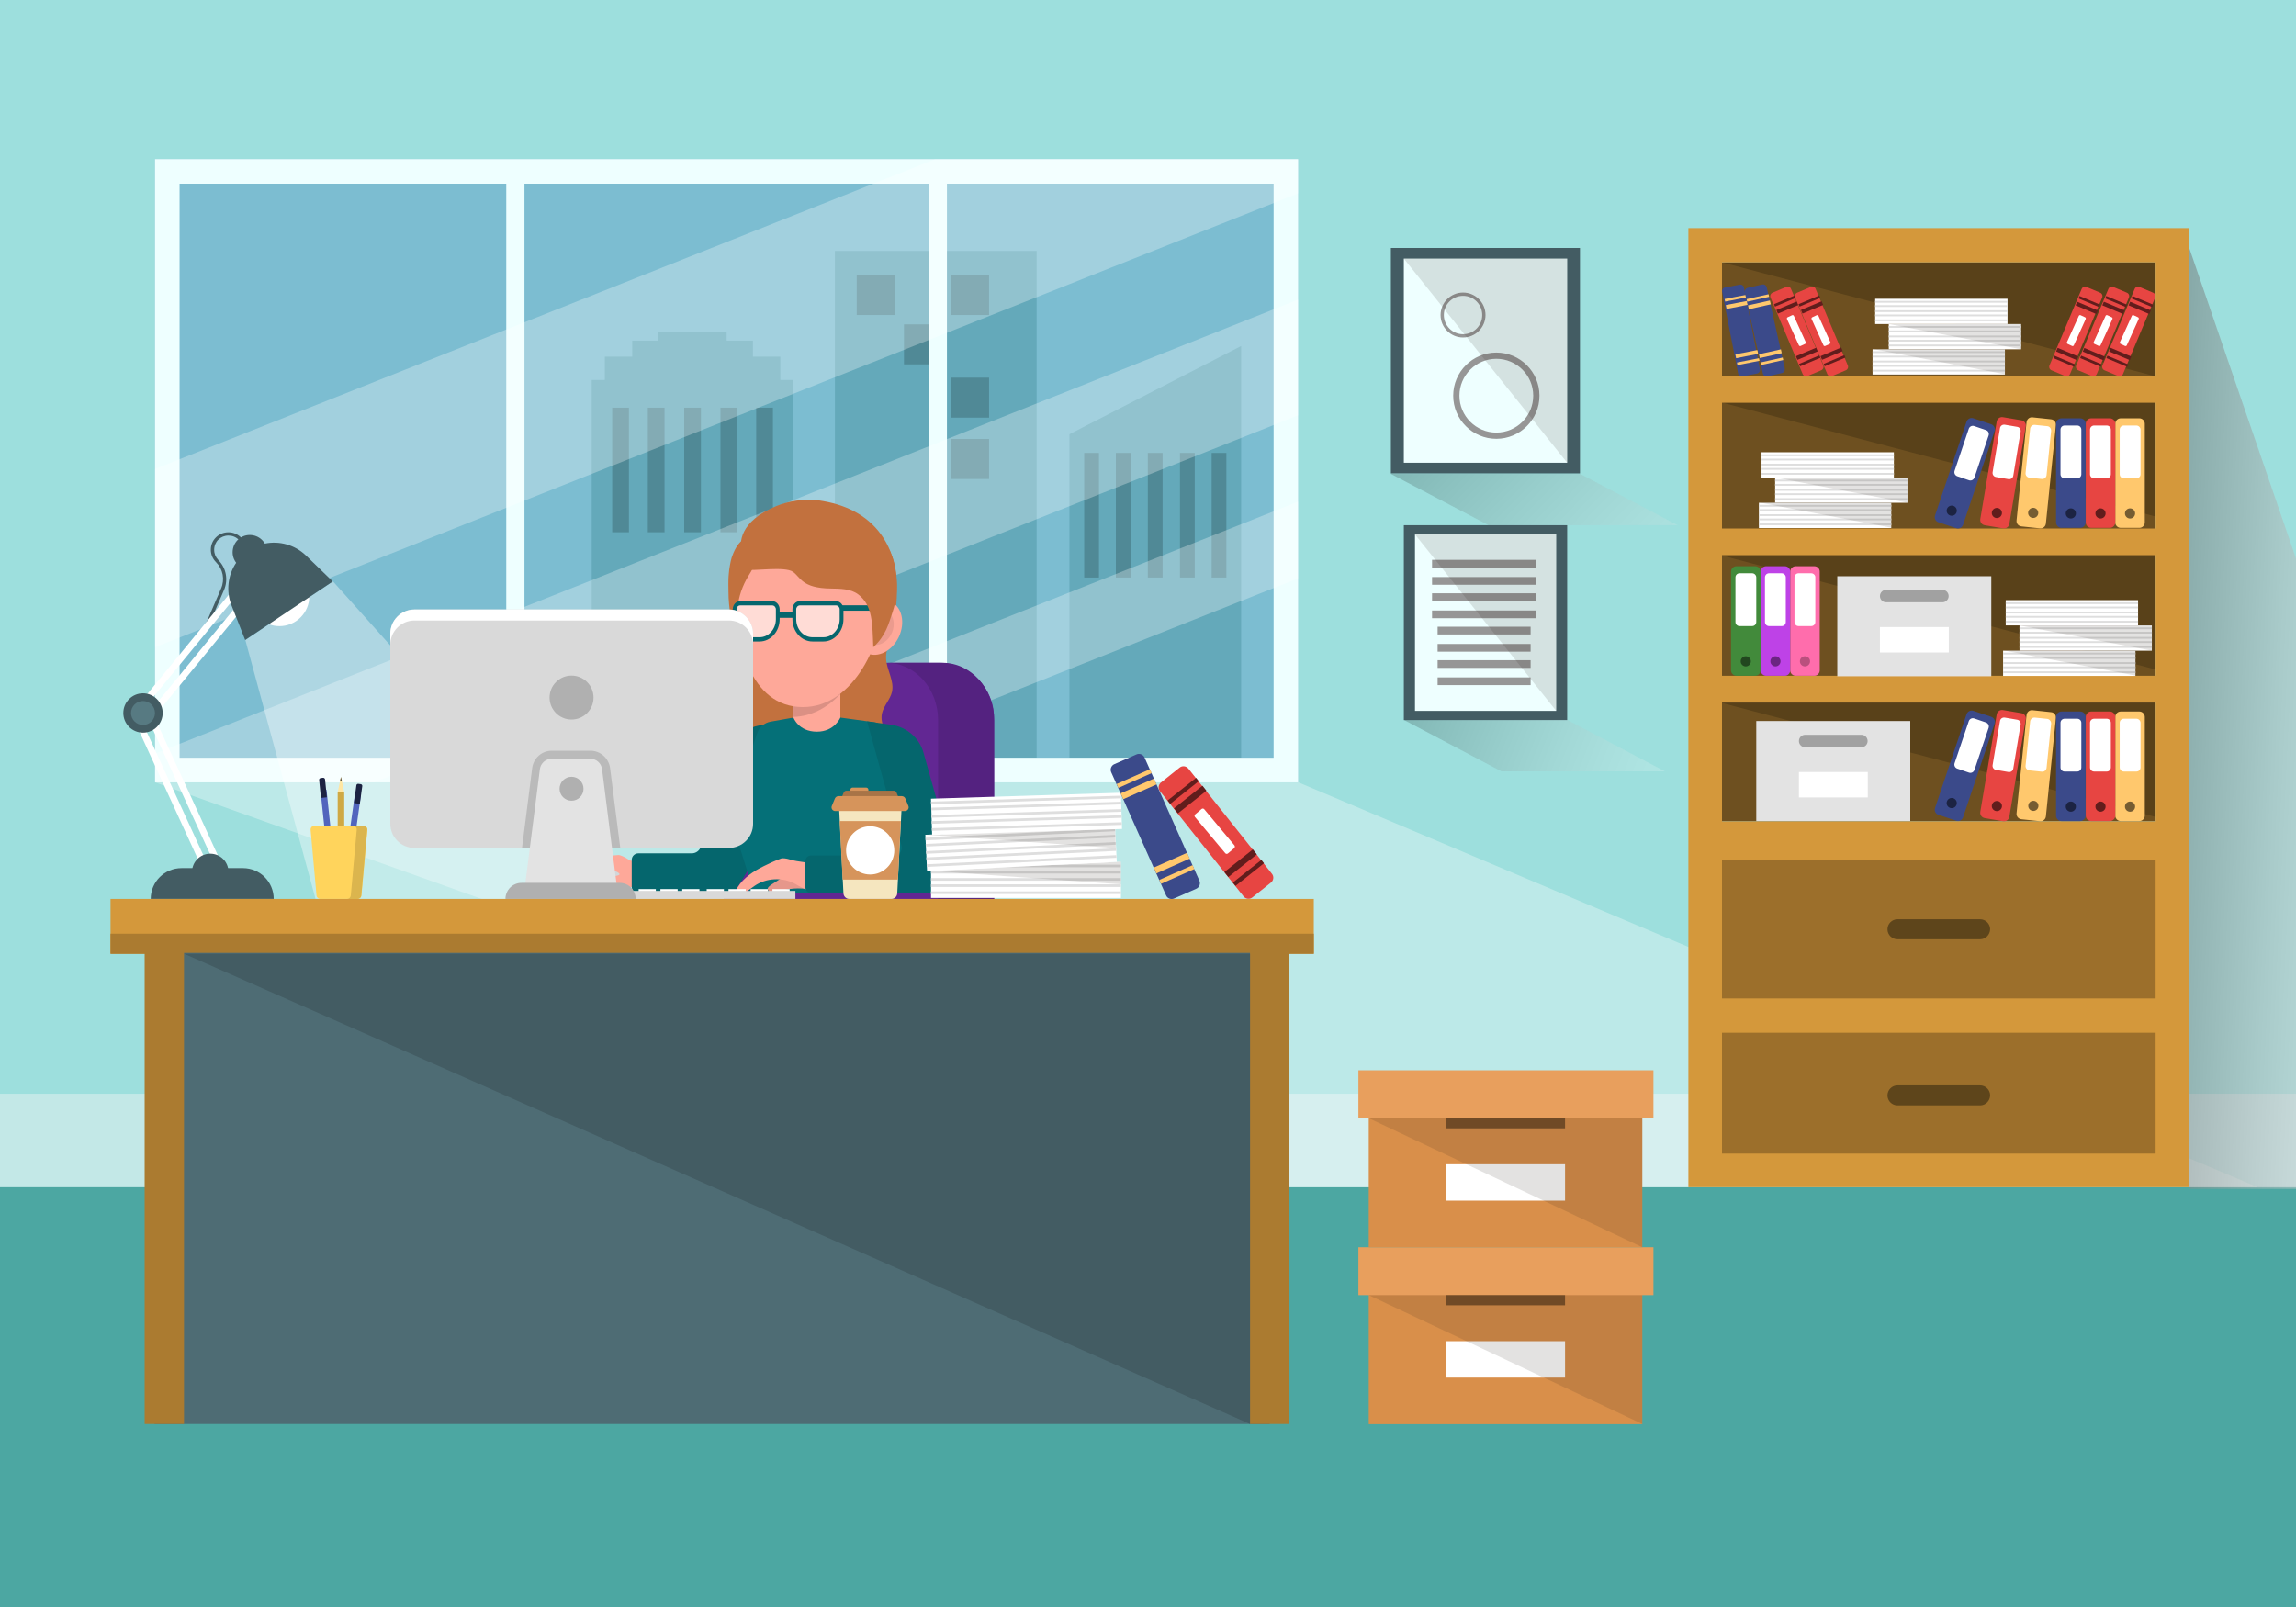 <?xml version="1.0" encoding="utf-8"?>
<!-- Generator: Adobe Illustrator 19.2.1, SVG Export Plug-In . SVG Version: 6.00 Build 0)  -->
<svg version="1.1" xmlns="http://www.w3.org/2000/svg" xmlns:xlink="http://www.w3.org/1999/xlink" x="0px" y="0px"
	 viewBox="0 0 1400 980" style="enable-background:new 0 0 1400 980;" xml:space="preserve">
<style type="text/css">
	.st0{fill:#9DDFDD;}
	.st1{fill:#C3E8E7;}
	.st2{fill:#4CA7A2;}
	.st3{filter:url(#Adobe_OpacityMaskFilter);}
	.st4{filter:url(#Adobe_OpacityMaskFilter_1_);}
	.st5{mask:url(#SVGID_1_);fill:url(#SVGID_2_);}
	.st6{opacity:0.32;fill:url(#SVGID_3_);}
	.st7{fill:#7CBDD1;}
	.st8{fill:#64A9BA;}
	.st9{fill:#508996;}
	.st10{fill:#EEFFFF;}
	.st11{clip-path:url(#SVGID_5_);}
	.st12{opacity:0.29;}
	.st13{fill:#FFFFFF;}
	.st14{fill:#D98F4A;}
	.st15{fill:#E89F5D;}
	.st16{opacity:0.13;fill:#291F19;}
	.st17{fill:#704A26;}
	.st18{fill:#6E5020;}
	.st19{fill:#594119;}
	.st20{fill:#D4983B;}
	.st21{fill:#9C6F2B;}
	.st22{fill:#5E451B;}
	.st23{fill:#3B4A8A;}
	.st24{fill:#FFC86D;}
	.st25{fill:#E74542;}
	.st26{fill:#611D1C;}
	.st27{fill:#DEDEDE;}
	.st28{fill:#1C2342;}
	.st29{fill:#755C32;}
	.st30{fill:#428A3B;}
	.st31{fill:#22471F;}
	.st32{fill:#FF6DAC;}
	.st33{fill:#BA507E;}
	.st34{fill:#BE42E7;}
	.st35{fill:#6B2582;}
	.st36{fill:#E3E3E3;}
	.st37{fill:#A1A1A1;}
	.st38{filter:url(#Adobe_OpacityMaskFilter_2_);}
	.st39{filter:url(#Adobe_OpacityMaskFilter_3_);}
	.st40{mask:url(#SVGID_6_);fill:url(#SVGID_7_);}
	.st41{opacity:0.49;fill:url(#SVGID_8_);}
	.st42{fill:#435C63;}
	.st43{fill:#969696;}
	.st44{filter:url(#Adobe_OpacityMaskFilter_4_);}
	.st45{filter:url(#Adobe_OpacityMaskFilter_5_);}
	.st46{mask:url(#SVGID_9_);fill:url(#SVGID_10_);}
	.st47{opacity:0.18;fill:url(#SVGID_11_);}
	.st48{filter:url(#Adobe_OpacityMaskFilter_6_);}
	.st49{filter:url(#Adobe_OpacityMaskFilter_7_);}
	.st50{mask:url(#SVGID_12_);fill:url(#SVGID_13_);}
	.st51{opacity:0.18;fill:url(#SVGID_14_);}
	.st52{fill:#622793;}
	.st53{fill:#542280;}
	.st54{fill:#D2D7DA;}
	.st55{fill:#E5EAED;}
	.st56{fill:#FEA899;}
	.st57{fill:#C2713E;}
	.st58{fill:#05666D;}
	.st59{fill:#DB9084;}
	.st60{fill:#EB9B8E;}
	.st61{fill:#057078;}
	.st62{fill:#E6978B;}
	.st63{opacity:0.6;fill:#FFFFFF;}
	.st64{filter:url(#Adobe_OpacityMaskFilter_8_);}
	.st65{filter:url(#Adobe_OpacityMaskFilter_9_);}
	.st66{mask:url(#SVGID_15_);fill:url(#SVGID_16_);}
	.st67{opacity:0.38;fill:url(#SVGID_17_);}
	.st68{fill:#577A82;}
	.st69{fill:#D9D9D9;}
	.st70{fill:#BABABA;}
	.st71{fill:#B0B0B0;}
	.st72{fill:#CFA944;}
	.st73{fill:#FFE6A3;}
	.st74{fill:#5C533B;}
	.st75{fill:#5165BD;}
	.st76{fill:#FFD45C;}
	.st77{fill:#DBB54E;}
	.st78{fill:#AB7B30;}
	.st79{fill:#4E6C74;}
	.st80{fill:#D6945B;}
	.st81{fill:#A87447;}
	.st82{fill:#F5E6BF;}
</style>
<g id="Background">
</g>
<g id="Objects">
	<g>
		<g>
			<rect class="st0" width="1400" height="778"/>
			<rect y="667" class="st1" width="1400" height="111"/>
			<rect y="724" class="st2" width="1400" height="256"/>
		</g>
		<g>
			<g>
				<defs>
					<filter id="Adobe_OpacityMaskFilter" filterUnits="userSpaceOnUse" x="94.5" y="477.1" width="1282" height="246.9">
						<feFlood  style="flood-color:white;flood-opacity:1" result="back"/>
						<feBlend  in="SourceGraphic" in2="back" mode="normal"/>
					</filter>
				</defs>
				<mask maskUnits="userSpaceOnUse" x="94.5" y="477.1" width="1282" height="246.9" id="SVGID_1_">
					<g class="st3">
						<defs>
							<filter id="Adobe_OpacityMaskFilter_1_" filterUnits="userSpaceOnUse" x="94.5" y="477.1" width="1282" height="246.9">
								<feFlood  style="flood-color:white;flood-opacity:1" result="back"/>
								<feBlend  in="SourceGraphic" in2="back" mode="normal"/>
							</filter>
						</defs>
						<mask maskUnits="userSpaceOnUse" x="94.5" y="477.1" width="1282" height="246.9" id="SVGID_1_">
							<g class="st4">
							</g>
						</mask>
						<linearGradient id="SVGID_2_" gradientUnits="userSpaceOnUse" x1="137.44" y1="357.94" x2="1331.859" y2="823.676">
							<stop  offset="1.081080e-002" style="stop-color:#FFFFFF"/>
							<stop  offset="1" style="stop-color:#000000"/>
						</linearGradient>
						<polygon class="st5" points="94.5,477.1 786.2,724 1376.6,724 791.7,477.1 						"/>
					</g>
				</mask>
				<linearGradient id="SVGID_3_" gradientUnits="userSpaceOnUse" x1="137.44" y1="357.94" x2="1331.859" y2="823.676">
					<stop  offset="1.081080e-002" style="stop-color:#FFFFFF"/>
					<stop  offset="1" style="stop-color:#FFFFFF"/>
				</linearGradient>
				<polygon class="st6" points="94.5,477.1 786.2,724 1376.6,724 791.7,477.1 				"/>
				<g>
					<rect x="94.5" y="97" class="st7" width="697.1" height="380.1"/>
					<g>
						<rect x="509.1" y="153" class="st8" width="123" height="309.1"/>
						<g>
							<rect x="522.4" y="167.7" class="st9" width="23.3" height="24.4"/>
							<rect x="551.2" y="197.8" class="st9" width="23.3" height="24.4"/>
							<rect x="579.8" y="167.7" class="st9" width="23.3" height="24.4"/>
							<rect x="579.8" y="230.3" class="st9" width="23.3" height="24.4"/>
							<rect x="579.8" y="267.7" class="st9" width="23.3" height="24.4"/>
						</g>
					</g>
					<g>
						<polygon class="st8" points="756.8,462.1 652.1,462.1 652.1,264.8 756.8,211 						"/>
						<g>
							<rect x="661.1" y="276.2" class="st9" width="9" height="76"/>
							<rect x="680.4" y="276.2" class="st9" width="9" height="76"/>
							<rect x="699.9" y="276.2" class="st9" width="9" height="76"/>
							<rect x="719.5" y="276.2" class="st9" width="9" height="76"/>
							<rect x="738.8" y="276.2" class="st9" width="9" height="76"/>
						</g>
					</g>
					<g>
						<polygon class="st8" points="475.8,231.7 475.8,217.5 459.1,217.5 459.1,207.7 443.1,207.7 443.1,202.2 401.4,202.2 
							401.4,207.7 385.5,207.7 385.5,217.5 368.8,217.5 368.8,231.7 360.8,231.7 360.8,462.1 483.8,462.1 483.8,231.7 						"/>
						<g>
							<rect x="373.3" y="248.6" class="st9" width="10.2" height="76"/>
							<rect x="395" y="248.6" class="st9" width="10.2" height="76"/>
							<rect x="417.2" y="248.6" class="st9" width="10.2" height="76"/>
							<rect x="439.3" y="248.6" class="st9" width="10.2" height="76"/>
							<rect x="461.1" y="248.6" class="st9" width="10.2" height="76"/>
						</g>
					</g>
					<path class="st10" d="M94.5,97v380.1h697.1V97H94.5z M566.4,112v350.1H319.8V112H566.4z M109.5,112h199.2v350.1H109.5V112z
						 M776.7,462.1H577.4V112h199.2V462.1z"/>
					<g>
						<defs>
							<rect id="SVGID_4_" x="94.5" y="97" width="697.1" height="380.1"/>
						</defs>
						<clipPath id="SVGID_5_">
							<use xlink:href="#SVGID_4_"  style="overflow:visible;"/>
						</clipPath>
						<g class="st11">
							<g class="st12">
								
									<rect x="8.1" y="151.7" transform="matrix(0.929 -0.369 0.369 0.929 -43.463 177.645)" class="st13" width="867.7" height="101.1"/>
							</g>
							<g class="st12">
								
									<rect x="2.8" y="326.1" transform="matrix(0.929 -0.369 0.369 0.929 -101.698 186.77)" class="st13" width="867.7" height="65.6"/>
							</g>
							<g class="st12">
								
									<rect x="-5.5" y="451.8" transform="matrix(0.929 -0.369 0.369 0.929 -144.68 191.823)" class="st13" width="867.7" height="43.5"/>
							</g>
						</g>
					</g>
				</g>
			</g>
			<g>
				<g>
					<rect x="834.6" y="775.8" class="st14" width="166.8" height="92.7"/>
					<rect x="881.8" y="817.9" class="st13" width="72.5" height="22.2"/>
					<rect x="828.3" y="760.6" class="st15" width="179.9" height="29.2"/>
					<polygon class="st16" points="834.6,789.8 1001.4,868.4 1001.4,789.8 					"/>
					<rect x="881.8" y="789.8" class="st17" width="72.5" height="6.2"/>
				</g>
				<g>
					<rect x="834.6" y="667.9" class="st14" width="166.8" height="92.7"/>
					<rect x="881.8" y="710" class="st13" width="72.5" height="22.2"/>
					<rect x="828.3" y="652.7" class="st15" width="179.9" height="29.2"/>
					<polygon class="st16" points="834.6,681.9 1001.4,760.6 1001.4,681.9 					"/>
					<rect x="881.8" y="681.9" class="st17" width="72.5" height="6.2"/>
				</g>
			</g>
			<g>
				<g>
					<g>
						<rect x="1050" y="160" class="st18" width="264.4" height="340.9"/>
						<polygon class="st19" points="1314.4,160 1050,160 1314.4,229.5 						"/>
						<polygon class="st19" points="1314.4,245.5 1050,245.5 1314.4,315 						"/>
						<polygon class="st19" points="1314.4,338.8 1050,338.8 1314.4,408.3 						"/>
						<polygon class="st19" points="1314.4,428.7 1050,428.7 1314.4,498.2 						"/>
						<path class="st20" d="M1029.5,139.1V724h305.4V139.1H1029.5z M1314.4,160v69.5H1050V160H1314.4z M1050,322.3v-76.7h264.4v76.7
							H1050z M1314.4,338.5v73.6H1050v-73.6H1314.4z M1050,500.9v-72.6h264.4v72.6H1050z"/>
						<g>
							<g>
								<rect x="1050" y="524.5" class="st21" width="264.4" height="84.4"/>
								<path class="st22" d="M1207.4,572.8H1157c-3.3,0-6.1-2.7-6.1-6.1l0,0c0-3.3,2.7-6.1,6.1-6.1h50.4c3.3,0,6.1,2.7,6.1,6.1l0,0
									C1213.4,570.1,1210.7,572.8,1207.4,572.8z"/>
							</g>
							<g>
								<rect x="1050" y="629.8" class="st21" width="264.4" height="73.7"/>
								<path class="st22" d="M1207.4,674.1H1157c-3.3,0-6.1-2.7-6.1-6.1l0,0c0-3.3,2.7-6.1,6.1-6.1h50.4c3.3,0,6.1,2.7,6.1,6.1l0,0
									C1213.4,671.4,1210.7,674.1,1207.4,674.1z"/>
							</g>
						</g>
						<g>
							<path class="st23" d="M1060.7,173.6l-8.8,1.7c-1.3,0.2-2.1,1.5-1.8,2.7l9.7,49.7c0.2,1.3,1.5,2.1,2.7,1.8l8.8-1.7
								c1.3-0.2,2.1-1.5,1.8-2.7l-9.7-49.7C1063.2,174.2,1062,173.3,1060.7,173.6z"/>
							<g>
								<g>
									
										<rect x="1051" y="181.4" transform="matrix(0.982 -0.192 0.192 0.982 -15.312 206.004)" class="st24" width="13.7" height="1.6"/>
									
										<rect x="1051.8" y="185.1" transform="matrix(0.982 -0.192 0.192 0.982 -16.09 206.227)" class="st24" width="13.7" height="2.4"/>
								</g>
								<g>
									
										<rect x="1058.5" y="220.1" transform="matrix(0.982 -0.192 0.192 0.982 -22.594 208.17)" class="st24" width="13.7" height="1.6"/>
									
										<rect x="1057.6" y="215.1" transform="matrix(0.982 -0.192 0.192 0.982 -21.727 207.912)" class="st24" width="13.7" height="2.4"/>
								</g>
							</g>
						</g>
						<g>
							<path class="st23" d="M1074.5,173.5l-8.8,2c-1.3,0.3-2,1.5-1.8,2.8l11,49.4c0.3,1.3,1.5,2,2.8,1.8l8.8-2
								c1.3-0.3,2-1.5,1.8-2.8l-11-49.4C1077,174,1075.8,173.2,1074.5,173.5z"/>
							<g>
								<g>
									
										<rect x="1065" y="181.3" transform="matrix(0.976 -0.218 0.218 0.976 -13.95 237.638)" class="st24" width="13.7" height="1.6"/>
									
										<rect x="1065.9" y="185.1" transform="matrix(0.976 -0.218 0.218 0.976 -14.824 237.937)" class="st24" width="13.7" height="2.4"/>
								</g>
								<g>
									
										<rect x="1073.6" y="219.9" transform="matrix(0.976 -0.218 0.218 0.976 -22.13 240.426)" class="st24" width="13.7" height="1.6"/>
									
										<rect x="1072.6" y="214.9" transform="matrix(0.976 -0.218 0.218 0.976 -21.155 240.101)" class="st24" width="13.7" height="2.4"/>
								</g>
							</g>
						</g>
						<g>
							<path class="st25" d="M1089.1,175l-8.3,3.5c-1.2,0.5-1.7,1.9-1.2,3l19.6,46.6c0.5,1.2,1.9,1.7,3,1.2l8.3-3.5
								c1.2-0.5,1.7-1.9,1.2-3l-19.6-46.6C1091.7,175,1090.3,174.5,1089.1,175z"/>
							<g>
								<g>
									<g>
										
											<rect x="1081.2" y="183.2" transform="matrix(0.922 -0.388 0.388 0.922 13.735 436.101)" class="st26" width="13.7" height="1.6"/>
										
											<rect x="1082.8" y="186.7" transform="matrix(0.922 -0.388 0.388 0.922 12.358 437.045)" class="st26" width="13.7" height="2.4"/>
									</g>
									<g>
										
											<rect x="1096.5" y="219.6" transform="matrix(0.922 -0.388 0.388 0.922 0.829 444.886)" class="st26" width="13.7" height="1.6"/>
										
											<rect x="1094.7" y="214.9" transform="matrix(0.922 -0.388 0.388 0.922 2.366 443.841)" class="st26" width="13.7" height="2.4"/>
									</g>
								</g>
							</g>
							<path class="st13" d="M1101.1,208.7l-7.3-16.1c-0.2-0.4-0.6-0.5-1-0.4l-2.8,1.3c-0.4,0.2-0.5,0.6-0.4,1l7.3,16.1
								c0.2,0.4,0.6,0.5,1,0.4l2.8-1.3C1101.1,209.5,1101.3,209,1101.1,208.7z"/>
						</g>
						<g>
							<path class="st25" d="M1104.1,175l-8.3,3.5c-1.2,0.5-1.7,1.9-1.2,3l19.6,46.6c0.5,1.2,1.9,1.7,3,1.2l8.3-3.5
								c1.2-0.5,1.7-1.9,1.2-3l-19.6-46.6C1106.7,175,1105.3,174.5,1104.1,175z"/>
							<g>
								<g>
									<g>
										
											<rect x="1096.2" y="183.2" transform="matrix(0.922 -0.388 0.388 0.922 14.904 441.899)" class="st26" width="13.7" height="1.6"/>
										
											<rect x="1097.8" y="186.7" transform="matrix(0.922 -0.388 0.388 0.922 13.527 442.844)" class="st26" width="13.7" height="2.4"/>
									</g>
									<g>
										
											<rect x="1111.5" y="219.6" transform="matrix(0.922 -0.388 0.388 0.922 1.998 450.685)" class="st26" width="13.7" height="1.6"/>
										
											<rect x="1109.7" y="214.9" transform="matrix(0.922 -0.388 0.388 0.922 3.535 449.64)" class="st26" width="13.7" height="2.4"/>
									</g>
								</g>
							</g>
							<path class="st13" d="M1116.1,208.7l-7.3-16.1c-0.2-0.4-0.6-0.5-1-0.4l-2.8,1.3c-0.4,0.2-0.5,0.6-0.4,1l7.3,16.1
								c0.2,0.4,0.6,0.5,1,0.4l2.8-1.3C1116.1,209.5,1116.3,209,1116.1,208.7z"/>
						</g>
						<g>
							<path class="st25" d="M1304.6,175l8.3,3.5c1.2,0.5,1.7,1.9,1.2,3l-19.6,46.6c-0.5,1.2-1.9,1.7-3,1.2l-8.3-3.5
								c-1.2-0.5-1.7-1.9-1.2-3l19.6-46.6C1302.1,175,1303.4,174.5,1304.6,175z"/>
							<g>
								<g>
									<g>
										
											<rect x="1304.9" y="177.2" transform="matrix(0.388 -0.922 0.922 0.388 630.018 1316.342)" class="st26" width="1.6" height="13.7"/>
										
											<rect x="1302.9" y="181.1" transform="matrix(0.388 -0.922 0.922 0.388 625.43 1317.213)" class="st26" width="2.4" height="13.7"/>
									</g>
									<g>
										
											<rect x="1289.6" y="213.6" transform="matrix(0.388 -0.922 0.922 0.388 587.1 1324.52)" class="st26" width="1.6" height="13.7"/>
										
											<rect x="1291.1" y="209.2" transform="matrix(0.388 -0.922 0.922 0.388 592.21 1323.546)" class="st26" width="2.4" height="13.7"/>
									</g>
								</g>
							</g>
							<path class="st13" d="M1292.6,208.7l7.3-16.1c0.2-0.4,0.6-0.5,1-0.4l2.8,1.3c0.4,0.2,0.5,0.6,0.4,1l-7.3,16.1
								c-0.2,0.4-0.6,0.5-1,0.4l-2.8-1.3C1292.6,209.5,1292.5,209,1292.6,208.7z"/>
						</g>
						<g>
							<path class="st25" d="M1288.6,175l8.3,3.5c1.2,0.5,1.7,1.9,1.2,3l-19.6,46.6c-0.5,1.2-1.9,1.7-3,1.2l-8.3-3.5
								c-1.2-0.5-1.7-1.9-1.2-3l19.6-46.6C1286.1,175,1287.4,174.5,1288.6,175z"/>
							<g>
								<g>
									<g>
										
											<rect x="1288.9" y="177.2" transform="matrix(0.388 -0.922 0.922 0.388 620.214 1301.584)" class="st26" width="1.6" height="13.7"/>
										
											<rect x="1286.9" y="181.1" transform="matrix(0.388 -0.922 0.922 0.388 615.626 1302.455)" class="st26" width="2.4" height="13.7"/>
									</g>
									<g>
										
											<rect x="1273.6" y="213.6" transform="matrix(0.388 -0.922 0.922 0.388 577.295 1309.762)" class="st26" width="1.6" height="13.7"/>
										
											<rect x="1275" y="209.2" transform="matrix(0.388 -0.922 0.922 0.388 582.405 1308.788)" class="st26" width="2.4" height="13.7"/>
									</g>
								</g>
							</g>
							<path class="st13" d="M1276.6,208.7l7.3-16.1c0.2-0.4,0.6-0.5,1-0.4l2.8,1.3c0.4,0.2,0.5,0.6,0.4,1l-7.3,16.1
								c-0.2,0.4-0.6,0.5-1,0.4l-2.8-1.3C1276.6,209.5,1276.5,209,1276.6,208.7z"/>
						</g>
						<g>
							<path class="st25" d="M1272.3,175l8.3,3.5c1.2,0.5,1.7,1.9,1.2,3l-19.6,46.6c-0.5,1.2-1.9,1.7-3,1.2l-8.3-3.5
								c-1.2-0.5-1.7-1.9-1.2-3l19.6-46.6C1269.8,175,1271.2,174.5,1272.3,175z"/>
							<g>
								<g>
									<g>
										
											<rect x="1272.6" y="177.2" transform="matrix(0.388 -0.922 0.922 0.388 610.243 1286.573)" class="st26" width="1.6" height="13.7"/>
										
											<rect x="1270.6" y="181.1" transform="matrix(0.388 -0.922 0.922 0.388 605.653 1287.442)" class="st26" width="2.4" height="13.7"/>
									</g>
									<g>
										
											<rect x="1257.3" y="213.6" transform="matrix(0.388 -0.922 0.922 0.388 567.319 1294.747)" class="st26" width="1.6" height="13.7"/>
										
											<rect x="1258.8" y="209.2" transform="matrix(0.388 -0.922 0.922 0.388 572.429 1293.773)" class="st26" width="2.4" height="13.7"/>
									</g>
								</g>
							</g>
							<path class="st13" d="M1260.3,208.7l7.3-16.1c0.2-0.4,0.6-0.5,1-0.4l2.8,1.3c0.4,0.2,0.5,0.6,0.4,1l-7.3,16.1
								c-0.2,0.4-0.6,0.5-1,0.4l-2.8-1.3C1260.3,209.5,1260.2,209,1260.3,208.7z"/>
						</g>
						<g>
							<g>
								<rect x="1074.1" y="275.8" class="st13" width="80.7" height="15.4"/>
								<g>
									<g>
										<rect x="1074.1" y="277.1" class="st27" width="80.7" height="1.1"/>
										<rect x="1074.1" y="279.7" class="st27" width="80.7" height="1.1"/>
									</g>
									<g>
										<rect x="1074.1" y="282.8" class="st27" width="80.7" height="1.1"/>
										<rect x="1074.1" y="285.4" class="st27" width="80.7" height="1.1"/>
										<rect x="1074.1" y="288.4" class="st27" width="80.7" height="1.1"/>
									</g>
								</g>
							</g>
							<g>
								<g>
									<rect x="1082.4" y="291.2" class="st13" width="80.7" height="15.4"/>
									<g>
										<g>
											<rect x="1082.4" y="292.5" class="st27" width="80.7" height="1.1"/>
											<rect x="1082.4" y="295.1" class="st27" width="80.7" height="1.1"/>
										</g>
										<g>
											<rect x="1082.4" y="298.2" class="st27" width="80.7" height="1.1"/>
											<rect x="1082.4" y="300.8" class="st27" width="80.7" height="1.1"/>
											<rect x="1082.4" y="303.8" class="st27" width="80.7" height="1.1"/>
										</g>
									</g>
								</g>
								<polygon class="st16" points="1082.4,291.2 1163.2,306.6 1163.2,291.2 								"/>
							</g>
							<g>
								<g>
									<rect x="1072.5" y="306.6" class="st13" width="80.7" height="15.4"/>
									<g>
										<g>
											<rect x="1072.5" y="307.9" class="st27" width="80.7" height="1.1"/>
											<rect x="1072.5" y="310.5" class="st27" width="80.7" height="1.1"/>
										</g>
										<g>
											<rect x="1072.5" y="313.6" class="st27" width="80.7" height="1.1"/>
											<rect x="1072.5" y="316.2" class="st27" width="80.7" height="1.1"/>
											<rect x="1072.5" y="319.2" class="st27" width="80.7" height="1.1"/>
										</g>
									</g>
								</g>
								<polygon class="st16" points="1072.5,306.4 1153.2,321.8 1153.2,306.4 								"/>
							</g>
						</g>
						<g>
							<g>
								<rect x="1223" y="366" class="st13" width="80.7" height="15.4"/>
								<g>
									<g>
										<rect x="1223" y="367.3" class="st27" width="80.7" height="1.1"/>
										<rect x="1223" y="369.9" class="st27" width="80.7" height="1.1"/>
									</g>
									<g>
										<rect x="1223" y="373" class="st27" width="80.7" height="1.1"/>
										<rect x="1223" y="375.6" class="st27" width="80.7" height="1.1"/>
										<rect x="1223" y="378.6" class="st27" width="80.7" height="1.1"/>
									</g>
								</g>
							</g>
							<g>
								<g>
									<rect x="1231.4" y="381.4" class="st13" width="80.7" height="15.4"/>
									<g>
										<g>
											<rect x="1231.4" y="382.6" class="st27" width="80.7" height="1.1"/>
											<rect x="1231.4" y="385.3" class="st27" width="80.7" height="1.1"/>
										</g>
										<g>
											<rect x="1231.4" y="388.4" class="st27" width="80.7" height="1.1"/>
											<rect x="1231.4" y="391" class="st27" width="80.7" height="1.1"/>
											<rect x="1231.4" y="394" class="st27" width="80.7" height="1.1"/>
										</g>
									</g>
								</g>
								<polygon class="st16" points="1231.4,381.4 1312.1,396.8 1312.1,381.4 								"/>
							</g>
							<g>
								<g>
									<rect x="1221.4" y="396.8" class="st13" width="80.7" height="15.4"/>
									<g>
										<g>
											<rect x="1221.4" y="398" class="st27" width="80.7" height="1.1"/>
											<rect x="1221.4" y="400.7" class="st27" width="80.7" height="1.1"/>
										</g>
										<g>
											<rect x="1221.4" y="403.8" class="st27" width="80.7" height="1.1"/>
											<rect x="1221.4" y="406.4" class="st27" width="80.7" height="1.1"/>
											<rect x="1221.4" y="409.4" class="st27" width="80.7" height="1.1"/>
										</g>
									</g>
								</g>
								<polygon class="st16" points="1221.4,396.6 1302.2,412 1302.2,396.6 								"/>
							</g>
						</g>
						<g>
							<g>
								<path class="st23" d="M1214.1,258.7l-10.8-3.6c-1.7-0.6-3.6,0.3-4.2,2.1l-19.2,57.1c-0.6,1.7,0.3,3.6,2.1,4.2l10.8,3.6
									c1.7,0.6,3.6-0.3,4.2-2.1l19.2-57.1C1216.8,261.2,1215.9,259.3,1214.1,258.7z"/>
								<path class="st13" d="M1211,262.3l-7.3-2.5c-1.3-0.4-2.7,0.3-3.2,1.6l-8.7,25.8c-0.4,1.3,0.3,2.7,1.6,3.2l7.3,2.5
									c1.3,0.4,2.7-0.3,3.2-1.6l8.7-25.8C1213,264.1,1212.3,262.7,1211,262.3z"/>
								
									<ellipse transform="matrix(0.319 -0.948 0.948 0.319 514.725 1340.237)" class="st28" cx="1190.2" cy="311.9" rx="3.1" ry="3.1"/>
							</g>
							<g>
								<path class="st24" d="M1250.6,255.7l-11.3-1.2c-1.8-0.2-3.4,1.1-3.6,3l-6.1,59.9c-0.2,1.8,1.1,3.4,3,3.6l11.3,1.2
									c1.8,0.2,3.4-1.1,3.6-3l6.1-59.9C1253.8,257.5,1252.5,255.9,1250.6,255.7z"/>
								<path class="st13" d="M1248.4,259.9l-7.7-0.8c-1.4-0.1-2.6,0.9-2.8,2.3l-2.8,27.1c-0.1,1.4,0.9,2.6,2.3,2.8l7.7,0.8
									c1.4,0.1,2.6-0.9,2.8-2.3l2.8-27.1C1250.7,261.2,1249.7,260,1248.4,259.9z"/>
								
									<ellipse transform="matrix(0.102 -0.995 0.995 0.102 802.125 1513.775)" class="st29" cx="1239.1" cy="312.8" rx="3.1" ry="3.1"/>
							</g>
							<g>
								<path class="st25" d="M1232.5,256.3l-11.2-1.9c-1.8-0.3-3.5,0.9-3.8,2.7l-10,59.4c-0.3,1.8,0.9,3.5,2.7,3.8l11.2,1.9
									c1.8,0.3,3.5-0.9,3.8-2.7l10-59.4C1235.6,258.3,1234.4,256.6,1232.5,256.3z"/>
								<path class="st13" d="M1230,260.3l-7.6-1.3c-1.4-0.2-2.7,0.7-2.9,2.1l-4.5,26.9c-0.2,1.4,0.7,2.7,2.1,2.9l7.6,1.3
									c1.4,0.2,2.7-0.7,2.9-2.1l4.5-26.9C1232.3,261.8,1231.4,260.5,1230,260.3z"/>
								
									<ellipse transform="matrix(0.166 -0.986 0.986 0.166 707.405 1461.21)" class="st26" cx="1217.3" cy="312.5" rx="3.1" ry="3.1"/>
							</g>
							<g>
								<path class="st23" d="M1268.4,255.1H1257c-1.8,0-3.3,1.5-3.3,3.3v60.2c0,1.8,1.5,3.3,3.3,3.3h11.4c1.8,0,3.3-1.5,3.3-3.3
									v-60.2C1271.8,256.6,1270.3,255.1,1268.4,255.1z"/>
								<path class="st13" d="M1266.6,259.5h-7.7c-1.4,0-2.5,1.1-2.5,2.5v27.2c0,1.4,1.1,2.5,2.5,2.5h7.7c1.4,0,2.5-1.1,2.5-2.5V262
									C1269.1,260.6,1268,259.5,1266.6,259.5z"/>
								<circle class="st28" cx="1262.7" cy="313.1" r="3.1"/>
							</g>
							<g>
								<path class="st24" d="M1304.5,255.1h-11.4c-1.8,0-3.3,1.5-3.3,3.3v60.2c0,1.8,1.5,3.3,3.3,3.3h11.4c1.8,0,3.3-1.5,3.3-3.3
									v-60.2C1307.8,256.6,1306.3,255.1,1304.5,255.1z"/>
								<path class="st13" d="M1302.7,259.5h-7.7c-1.4,0-2.5,1.1-2.5,2.5v27.2c0,1.4,1.1,2.5,2.5,2.5h7.7c1.4,0,2.5-1.1,2.5-2.5V262
									C1305.2,260.6,1304,259.5,1302.7,259.5z"/>
								<circle class="st29" cx="1298.8" cy="313.1" r="3.1"/>
							</g>
							<g>
								<path class="st25" d="M1286.5,255.1h-11.4c-1.8,0-3.3,1.5-3.3,3.3v60.2c0,1.8,1.5,3.3,3.3,3.3h11.4c1.8,0,3.3-1.5,3.3-3.3
									v-60.2C1289.8,256.6,1288.3,255.1,1286.5,255.1z"/>
								<path class="st13" d="M1284.6,259.5h-7.7c-1.4,0-2.5,1.1-2.5,2.5v27.2c0,1.4,1.1,2.5,2.5,2.5h7.7c1.4,0,2.5-1.1,2.5-2.5V262
									C1287.1,260.6,1286,259.5,1284.6,259.5z"/>
								<circle class="st26" cx="1280.8" cy="313.1" r="3.1"/>
							</g>
						</g>
						<g>
							<g>
								<path class="st23" d="M1214.1,437.1l-10.8-3.6c-1.7-0.6-3.6,0.3-4.2,2.1l-19.2,57.1c-0.6,1.7,0.3,3.6,2.1,4.2l10.8,3.6
									c1.7,0.6,3.6-0.3,4.2-2.1l19.2-57.1C1216.8,439.5,1215.9,437.7,1214.1,437.1z"/>
								<path class="st13" d="M1211,440.6l-7.3-2.5c-1.3-0.4-2.7,0.3-3.2,1.6l-8.7,25.8c-0.4,1.3,0.3,2.7,1.6,3.2l7.3,2.5
									c1.3,0.4,2.7-0.3,3.2-1.6l8.7-25.8C1213,442.5,1212.3,441.1,1211,440.6z"/>
								
									<ellipse transform="matrix(0.319 -0.948 0.948 0.319 345.686 1461.666)" class="st28" cx="1190.2" cy="490.2" rx="3.1" ry="3.1"/>
							</g>
							<g>
								<path class="st24" d="M1250.6,434.3l-11.3-1.2c-1.8-0.2-3.4,1.1-3.6,3l-6.1,59.9c-0.2,1.8,1.1,3.4,3,3.6l11.3,1.2
									c1.8,0.2,3.4-1.1,3.6-3l6.1-59.9C1253.8,436.1,1252.5,434.4,1250.6,434.3z"/>
								<path class="st13" d="M1248.4,438.4l-7.7-0.8c-1.4-0.1-2.6,0.9-2.8,2.3l-2.8,27.1c-0.1,1.4,0.9,2.6,2.3,2.8l7.7,0.8
									c1.4,0.1,2.6-0.9,2.8-2.3l2.8-27.1C1250.7,439.8,1249.7,438.6,1248.4,438.4z"/>
								
									<ellipse transform="matrix(0.102 -0.995 0.995 0.102 624.515 1674.215)" class="st29" cx="1239.1" cy="491.4" rx="3.1" ry="3.1"/>
							</g>
							<g>
								<path class="st25" d="M1232.5,434.9l-11.2-1.9c-1.8-0.3-3.5,0.9-3.8,2.7l-10,59.4c-0.3,1.8,0.9,3.5,2.7,3.8l11.2,1.9
									c1.8,0.3,3.5-0.9,3.8-2.7l10-59.4C1235.6,436.9,1234.4,435.2,1232.5,434.9z"/>
								<path class="st13" d="M1230,438.9l-7.6-1.3c-1.4-0.2-2.7,0.7-2.9,2.1l-4.5,26.9c-0.2,1.4,0.7,2.7,2.1,2.9l7.6,1.3
									c1.4,0.2,2.7-0.7,2.9-2.1l4.5-26.9C1232.3,440.4,1231.4,439.1,1230,438.9z"/>
								
									<ellipse transform="matrix(0.166 -0.986 0.986 0.166 531.219 1610.263)" class="st26" cx="1217.3" cy="491.2" rx="3.1" ry="3.1"/>
							</g>
							<g>
								<path class="st23" d="M1268.4,433.9H1257c-1.8,0-3.3,1.5-3.3,3.3v60.2c0,1.8,1.5,3.3,3.3,3.3h11.4c1.8,0,3.3-1.5,3.3-3.3
									v-60.2C1271.8,435.4,1270.3,433.9,1268.4,433.9z"/>
								<path class="st13" d="M1266.6,438.3h-7.7c-1.4,0-2.5,1.1-2.5,2.5v27.2c0,1.4,1.1,2.5,2.5,2.5h7.7c1.4,0,2.5-1.1,2.5-2.5
									v-27.2C1269.1,439.4,1268,438.3,1266.6,438.3z"/>
								<circle class="st28" cx="1262.7" cy="491.9" r="3.1"/>
							</g>
							<g>
								<path class="st24" d="M1304.5,433.9h-11.4c-1.8,0-3.3,1.5-3.3,3.3v60.2c0,1.8,1.5,3.3,3.3,3.3h11.4c1.8,0,3.3-1.5,3.3-3.3
									v-60.2C1307.8,435.4,1306.3,433.9,1304.5,433.9z"/>
								<path class="st13" d="M1302.7,438.3h-7.7c-1.4,0-2.5,1.1-2.5,2.5v27.2c0,1.4,1.1,2.5,2.5,2.5h7.7c1.4,0,2.5-1.1,2.5-2.5
									v-27.2C1305.2,439.4,1304,438.3,1302.7,438.3z"/>
								<circle class="st29" cx="1298.8" cy="491.9" r="3.1"/>
							</g>
							<g>
								<path class="st25" d="M1286.5,433.9h-11.4c-1.8,0-3.3,1.5-3.3,3.3v60.2c0,1.8,1.5,3.3,3.3,3.3h11.4c1.8,0,3.3-1.5,3.3-3.3
									v-60.2C1289.8,435.4,1288.3,433.9,1286.5,433.9z"/>
								<path class="st13" d="M1284.6,438.3h-7.7c-1.4,0-2.5,1.1-2.5,2.5v27.2c0,1.4,1.1,2.5,2.5,2.5h7.7c1.4,0,2.5-1.1,2.5-2.5
									v-27.2C1287.1,439.4,1286,438.3,1284.6,438.3z"/>
								<circle class="st26" cx="1280.8" cy="491.9" r="3.1"/>
							</g>
						</g>
						<g>
							<path class="st30" d="M1070.2,345.3h-11.4c-1.8,0-3.3,1.5-3.3,3.3v60.2c0,1.8,1.5,3.3,3.3,3.3h11.4c1.8,0,3.3-1.5,3.3-3.3
								v-60.2C1073.5,346.7,1072.1,345.3,1070.2,345.3z"/>
							<path class="st13" d="M1068.4,349.6h-7.7c-1.4,0-2.5,1.1-2.5,2.5v27.2c0,1.4,1.1,2.5,2.5,2.5h7.7c1.4,0,2.5-1.1,2.5-2.5
								v-27.2C1070.9,350.8,1069.8,349.6,1068.4,349.6z"/>
							<circle class="st31" cx="1064.5" cy="403.3" r="3.1"/>
						</g>
						<g>
							<path class="st32" d="M1106.3,345.3h-11.4c-1.8,0-3.3,1.5-3.3,3.3v60.2c0,1.8,1.5,3.3,3.3,3.3h11.4c1.8,0,3.3-1.5,3.3-3.3
								v-60.2C1109.6,346.7,1108.1,345.3,1106.3,345.3z"/>
							<path class="st13" d="M1104.4,349.6h-7.7c-1.4,0-2.5,1.1-2.5,2.5v27.2c0,1.4,1.1,2.5,2.5,2.5h7.7c1.4,0,2.5-1.1,2.5-2.5
								v-27.2C1107,350.8,1105.8,349.6,1104.4,349.6z"/>
							<circle class="st33" cx="1100.6" cy="403.3" r="3.1"/>
						</g>
						<g>
							<path class="st34" d="M1088.3,345.3h-11.4c-1.8,0-3.3,1.5-3.3,3.3v60.2c0,1.8,1.5,3.3,3.3,3.3h11.4c1.8,0,3.3-1.5,3.3-3.3
								v-60.2C1091.6,346.7,1090.1,345.3,1088.3,345.3z"/>
							<path class="st13" d="M1086.4,349.6h-7.7c-1.4,0-2.5,1.1-2.5,2.5v27.2c0,1.4,1.1,2.5,2.5,2.5h7.7c1.4,0,2.5-1.1,2.5-2.5
								v-27.2C1088.9,350.8,1087.8,349.6,1086.4,349.6z"/>
							<circle class="st35" cx="1082.6" cy="403.3" r="3.1"/>
						</g>
						<g>
							<g>
								<rect x="1070.9" y="439.7" class="st36" width="93.9" height="61"/>
								<path class="st37" d="M1135,448.1h-34.3c-2.1,0-3.8,1.7-3.8,3.8c0,2.1,1.7,3.8,3.8,3.8h34.3c2.1,0,3.8-1.7,3.8-3.8
									C1138.8,449.8,1137.1,448.1,1135,448.1z"/>
							</g>
							<rect x="1096.9" y="470.8" class="st13" width="42" height="15.5"/>
						</g>
						<g>
							<g>
								<rect x="1120.3" y="351.4" class="st36" width="93.9" height="61"/>
								<path class="st37" d="M1184.4,359.7h-34.3c-2.1,0-3.8,1.7-3.8,3.8c0,2.1,1.7,3.8,3.8,3.8h34.3c2.1,0,3.8-1.7,3.8-3.8
									C1188.2,361.4,1186.5,359.7,1184.4,359.7z"/>
							</g>
							<rect x="1146.3" y="382.4" class="st13" width="42" height="15.5"/>
						</g>
						<path class="st19" d="M1314.4,229.5V160V229.5z"/>
					</g>
					<g>
						<g>
							<rect x="1143.4" y="182.2" class="st13" width="80.7" height="15.4"/>
							<g>
								<g>
									<rect x="1143.4" y="183.5" class="st27" width="80.7" height="1.1"/>
									<rect x="1143.4" y="186.1" class="st27" width="80.7" height="1.1"/>
								</g>
								<g>
									<rect x="1143.4" y="189.2" class="st27" width="80.7" height="1.1"/>
									<rect x="1143.4" y="191.8" class="st27" width="80.7" height="1.1"/>
									<rect x="1143.4" y="194.8" class="st27" width="80.7" height="1.1"/>
								</g>
							</g>
						</g>
						<g>
							<g>
								<rect x="1151.7" y="197.6" class="st13" width="80.7" height="15.4"/>
								<g>
									<g>
										<rect x="1151.7" y="198.8" class="st27" width="80.7" height="1.1"/>
										<rect x="1151.7" y="201.5" class="st27" width="80.7" height="1.1"/>
									</g>
									<g>
										<rect x="1151.7" y="204.6" class="st27" width="80.7" height="1.1"/>
										<rect x="1151.7" y="207.2" class="st27" width="80.7" height="1.1"/>
										<rect x="1151.7" y="210.1" class="st27" width="80.7" height="1.1"/>
									</g>
								</g>
							</g>
							<polygon class="st16" points="1151.7,197.6 1232.4,213 1232.4,197.6 							"/>
						</g>
						<g>
							<g>
								<rect x="1141.8" y="213" class="st13" width="80.7" height="15.4"/>
								<g>
									<g>
										<rect x="1141.8" y="214.2" class="st27" width="80.7" height="1.1"/>
										<rect x="1141.8" y="216.9" class="st27" width="80.7" height="1.1"/>
									</g>
									<g>
										<rect x="1141.8" y="219.9" class="st27" width="80.7" height="1.1"/>
										<rect x="1141.8" y="222.6" class="st27" width="80.7" height="1.1"/>
										<rect x="1141.8" y="225.5" class="st27" width="80.7" height="1.1"/>
									</g>
								</g>
							</g>
							<polygon class="st16" points="1141.8,212.8 1222.5,228.2 1222.5,212.8 							"/>
						</g>
					</g>
				</g>
				<defs>
					<filter id="Adobe_OpacityMaskFilter_2_" filterUnits="userSpaceOnUse" x="1334.9" y="151.2" width="65.1" height="573.8">
						<feFlood  style="flood-color:white;flood-opacity:1" result="back"/>
						<feBlend  in="SourceGraphic" in2="back" mode="normal"/>
					</filter>
				</defs>
				<mask maskUnits="userSpaceOnUse" x="1334.9" y="151.2" width="65.1" height="573.8" id="SVGID_6_">
					<g class="st38">
						<defs>
							<filter id="Adobe_OpacityMaskFilter_3_" filterUnits="userSpaceOnUse" x="1334.9" y="151.2" width="65.1" height="573.8">
								<feFlood  style="flood-color:white;flood-opacity:1" result="back"/>
								<feBlend  in="SourceGraphic" in2="back" mode="normal"/>
							</filter>
						</defs>
						<mask maskUnits="userSpaceOnUse" x="1334.9" y="151.2" width="65.1" height="573.8" id="SVGID_6_">
							<g class="st39">
							</g>
						</mask>
						<linearGradient id="SVGID_7_" gradientUnits="userSpaceOnUse" x1="1225.885" y1="432.871" x2="1496.722" y2="445.849">
							<stop  offset="0" style="stop-color:#FFFFFF"/>
							<stop  offset="0.155" style="stop-color:#CBCBCB"/>
							<stop  offset="0.388" style="stop-color:#848484"/>
							<stop  offset="0.597" style="stop-color:#4B4B4B"/>
							<stop  offset="0.775" style="stop-color:#222222"/>
							<stop  offset="0.915" style="stop-color:#090909"/>
							<stop  offset="1" style="stop-color:#000000"/>
						</linearGradient>
						<polygon class="st40" points="1334.9,151.2 1400,340.6 1400,725 1334.9,725 						"/>
					</g>
				</mask>
				<linearGradient id="SVGID_8_" gradientUnits="userSpaceOnUse" x1="1225.885" y1="432.871" x2="1496.722" y2="445.849">
					<stop  offset="0" style="stop-color:#000000"/>
					<stop  offset="0.155" style="stop-color:#343434"/>
					<stop  offset="0.388" style="stop-color:#7B7B7B"/>
					<stop  offset="0.597" style="stop-color:#B4B4B4"/>
					<stop  offset="0.775" style="stop-color:#DDDDDD"/>
					<stop  offset="0.915" style="stop-color:#F6F6F6"/>
					<stop  offset="1" style="stop-color:#FFFFFF"/>
				</linearGradient>
				<polygon class="st41" points="1334.9,151.2 1400,340.6 1400,725 1334.9,725 				"/>
			</g>
			<g>
				<g>
					<g>
						<rect x="852.1" y="154.4" class="st10" width="107.5" height="131"/>
						<g>
							<path class="st42" d="M963.5,288.7H848.1V151.2h115.3V288.7z M856,282.2h99.6V157.7H856V282.2z"/>
						</g>
					</g>
					<g>
						<path class="st43" d="M892.1,205.8c-7.5,0-13.7-6.1-13.7-13.7c0-7.5,6.1-13.7,13.7-13.7c7.5,0,13.7,6.1,13.7,13.7
							C905.8,199.6,899.7,205.8,892.1,205.8z M892.1,180.4c-6.4,0-11.7,5.2-11.7,11.7c0,6.4,5.2,11.7,11.7,11.7
							c6.4,0,11.7-5.2,11.7-11.7C903.8,185.7,898.6,180.4,892.1,180.4z"/>
					</g>
					<g>
						<path class="st43" d="M912.4,267.6c-14.5,0-26.3-11.8-26.3-26.3c0-14.5,11.8-26.3,26.3-26.3c14.5,0,26.3,11.8,26.3,26.3
							C938.7,255.8,926.9,267.6,912.4,267.6z M912.4,218.8c-12.4,0-22.5,10.1-22.5,22.5c0,12.4,10.1,22.5,22.5,22.5
							c12.4,0,22.5-10.1,22.5-22.5C934.9,228.9,924.8,218.8,912.4,218.8z"/>
					</g>
					<polygon class="st16" points="856,157.7 955.6,282.2 955.6,157.7 					"/>
				</g>
				<defs>
					<filter id="Adobe_OpacityMaskFilter_4_" filterUnits="userSpaceOnUse" x="848.1" y="289" width="174.9" height="31.3">
						<feFlood  style="flood-color:white;flood-opacity:1" result="back"/>
						<feBlend  in="SourceGraphic" in2="back" mode="normal"/>
					</filter>
				</defs>
				<mask maskUnits="userSpaceOnUse" x="848.1" y="289" width="174.9" height="31.3" id="SVGID_9_">
					<g class="st44">
						<defs>
							<filter id="Adobe_OpacityMaskFilter_5_" filterUnits="userSpaceOnUse" x="848.1" y="289" width="174.9" height="31.3">
								<feFlood  style="flood-color:white;flood-opacity:1" result="back"/>
								<feBlend  in="SourceGraphic" in2="back" mode="normal"/>
							</filter>
						</defs>
						<mask maskUnits="userSpaceOnUse" x="848.1" y="289" width="174.9" height="31.3" id="SVGID_9_">
							<g class="st45">
							</g>
						</mask>
						<linearGradient id="SVGID_10_" gradientUnits="userSpaceOnUse" x1="883.156" y1="253.029" x2="1007.159" y2="375.094">
							<stop  offset="0" style="stop-color:#FFFFFF"/>
							<stop  offset="0.155" style="stop-color:#CBCBCB"/>
							<stop  offset="0.388" style="stop-color:#848484"/>
							<stop  offset="0.597" style="stop-color:#4B4B4B"/>
							<stop  offset="0.775" style="stop-color:#222222"/>
							<stop  offset="0.915" style="stop-color:#090909"/>
							<stop  offset="1" style="stop-color:#000000"/>
						</linearGradient>
						<polygon class="st46" points="1023,320.3 907.7,320.3 848.1,289 963.5,289 						"/>
					</g>
				</mask>
				<linearGradient id="SVGID_11_" gradientUnits="userSpaceOnUse" x1="883.156" y1="253.029" x2="1007.159" y2="375.094">
					<stop  offset="0" style="stop-color:#000000"/>
					<stop  offset="0.155" style="stop-color:#343434"/>
					<stop  offset="0.388" style="stop-color:#7B7B7B"/>
					<stop  offset="0.597" style="stop-color:#B4B4B4"/>
					<stop  offset="0.775" style="stop-color:#DDDDDD"/>
					<stop  offset="0.915" style="stop-color:#F6F6F6"/>
					<stop  offset="1" style="stop-color:#FFFFFF"/>
				</linearGradient>
				<polygon class="st47" points="1023,320.3 907.7,320.3 848.1,289 963.5,289 				"/>
			</g>
			<g>
				<g>
					<g>
						<rect x="859.4" y="323.1" class="st10" width="92.9" height="113.2"/>
						<g>
							<g>
								<rect x="873.2" y="341.4" class="st43" width="63.6" height="4.7"/>
								<rect x="873.2" y="351.9" class="st43" width="63.6" height="4.7"/>
							</g>
							<g>
								<rect x="873.2" y="361.8" class="st43" width="63.6" height="4.7"/>
								<rect x="873.2" y="372.3" class="st43" width="63.6" height="4.7"/>
							</g>
							<g>
								<rect x="876.6" y="382.2" class="st43" width="56.7" height="4.7"/>
								<rect x="876.6" y="392.7" class="st43" width="56.7" height="4.7"/>
							</g>
							<g>
								<rect x="876.6" y="402.6" class="st43" width="56.7" height="4.7"/>
								<rect x="876.6" y="413.1" class="st43" width="56.7" height="4.7"/>
							</g>
						</g>
						<g>
							<path class="st42" d="M955.6,439.1H856V320.3h99.6V439.1z M862.8,433.5h86.1V325.9h-86.1V433.5z"/>
						</g>
					</g>
					<polygon class="st16" points="862.8,325.9 948.9,433.5 948.9,325.9 					"/>
				</g>
				<defs>
					<filter id="Adobe_OpacityMaskFilter_6_" filterUnits="userSpaceOnUse" x="856" y="439" width="159.2" height="31.3">
						<feFlood  style="flood-color:white;flood-opacity:1" result="back"/>
						<feBlend  in="SourceGraphic" in2="back" mode="normal"/>
					</filter>
				</defs>
				<mask maskUnits="userSpaceOnUse" x="856" y="439" width="159.2" height="31.3" id="SVGID_12_">
					<g class="st48">
						<defs>
							<filter id="Adobe_OpacityMaskFilter_7_" filterUnits="userSpaceOnUse" x="856" y="439" width="159.2" height="31.3">
								<feFlood  style="flood-color:white;flood-opacity:1" result="back"/>
								<feBlend  in="SourceGraphic" in2="back" mode="normal"/>
							</filter>
						</defs>
						<mask maskUnits="userSpaceOnUse" x="856" y="439" width="159.2" height="31.3" id="SVGID_12_">
							<g class="st49">
							</g>
						</mask>
						<linearGradient id="SVGID_13_" gradientUnits="userSpaceOnUse" x1="860.802" y1="425.535" x2="1009.332" y2="483.451">
							<stop  offset="0" style="stop-color:#FFFFFF"/>
							<stop  offset="0.155" style="stop-color:#CBCBCB"/>
							<stop  offset="0.388" style="stop-color:#848484"/>
							<stop  offset="0.597" style="stop-color:#4B4B4B"/>
							<stop  offset="0.775" style="stop-color:#222222"/>
							<stop  offset="0.915" style="stop-color:#090909"/>
							<stop  offset="1" style="stop-color:#000000"/>
						</linearGradient>
						<polygon class="st50" points="1015.2,470.4 915.5,470.4 856,439 955.6,439 						"/>
					</g>
				</mask>
				<linearGradient id="SVGID_14_" gradientUnits="userSpaceOnUse" x1="860.802" y1="425.535" x2="1009.332" y2="483.451">
					<stop  offset="0" style="stop-color:#000000"/>
					<stop  offset="0.155" style="stop-color:#343434"/>
					<stop  offset="0.388" style="stop-color:#7B7B7B"/>
					<stop  offset="0.597" style="stop-color:#B4B4B4"/>
					<stop  offset="0.775" style="stop-color:#DDDDDD"/>
					<stop  offset="0.915" style="stop-color:#F6F6F6"/>
					<stop  offset="1" style="stop-color:#FFFFFF"/>
				</linearGradient>
				<polygon class="st51" points="1015.2,470.4 915.5,470.4 856,439 955.6,439 				"/>
			</g>
			<g>
				<g>
					<path class="st52" d="M606.1,629.4H441.3V437.7c0-18.5,15-33.5,33.5-33.5h97.8c18.5,0,33.5,15,33.5,33.5V629.4z"/>
					<path class="st53" d="M574.7,404.2h-34.2c17.4,0,31.5,15.7,31.5,35v190.1h34.2V439.2C606.1,419.9,592,404.2,574.7,404.2z"/>
				</g>
				<g>
					<g>
						<path class="st54" d="M350,530.4h22.3c5.5,0,9.9,4.4,9.9,9.9v4.2h-46.3C335.9,536.7,342.2,530.4,350,530.4z"/>
						<path class="st55" d="M337.1,538.8h22.3c1.2,0,2.1-0.9,2.1-2.1c0-2.3-0.7-4.5-1.8-6.4H350
							C344.2,530.4,339.3,533.9,337.1,538.8z"/>
					</g>
					<path class="st56" d="M394,528.5c-3.5-2.8-7.6-2-12.7-5.5c-0.8-0.5-3.2-1.6-4.1-1.6c-4.1,0.2-10.3,1.3-13.9,2.5
						c-6.7,2.2-19.1,4.3-18.8,8.4c0.2,3.9,9.1,0.7,12.4-0.4c5.1-1.7,16.4-2.9,20.5,0.6c2.8,2.4-10.4,1.7-13.3,4.3
						c-2.2,1.9-0.7,3.7,3.1,3.7c5.5,0,18.5,2.3,21.8-1.2c5-5.4,7.9-5.9,9.2-5.8C400.7,533.6,396.1,530.2,394,528.5z"/>
					<path class="st57" d="M546.9,360.9c0,9.9-2,19.8-4.6,29.4c-1,3.8-2.2,7.6-2,11.5c0.4,6.9,5.1,13.4,3.6,20.1
						c-1.1,4.7-5,8.4-6.1,13.1c-0.8,3.5,0.2,7.2,2,10.4c1.8,3.1,4.2,5.8,6.7,8.4c-7.9,6.3-18.1,9.8-28.2,9.6
						c-5.1-0.1-10.2-1.1-14.6-3.6c-6.4-3.5-11-9.9-13.3-16.9c-2.3-7-2.4-14.5-1.4-21.7c1-7.6,3.3-15.1,6.7-22
						c4-8.2,9.5-15.6,15-22.9c4.4-5.9,8.8-11.8,13.2-17.7c1.6-2.1,3.2-4.3,4.3-6.7c1.1-2.5,1.6-5.2,2-7.9c0.9-5.7,0.9-11.5,1.6-17.2
						C545.3,329.1,547,350.5,546.9,360.9z"/>
					<path class="st57" d="M444.2,360.9c0,9.9,2,19.8,4.6,29.4c1,3.8,2.2,7.6,2,11.5c-0.4,6.9-5.1,13.4-3.6,20.1
						c1.1,4.7,5,8.4,6.1,13.1c0.8,3.5-0.2,7.2-2,10.4c-1.8,3.1-4.2,5.8-6.7,8.4c7.9,6.3,18.1,9.8,28.2,9.6
						c5.1-0.1,10.2-1.1,14.6-3.6c6.4-3.5,11-9.9,13.3-16.9c2.3-7,2.4-14.5,1.4-21.7c-1-7.6-3.3-15.1-6.7-22c-4-8.2-9.5-15.6-15-22.9
						c-4.4-5.9-8.8-11.8-13.2-17.7c-1.6-2.1-3.2-4.3-4.3-6.7c-1.1-2.5-1.6-5.2-2-7.9c-0.9-5.7-0.9-11.5-1.6-17.2
						C445.8,329.1,444.1,350.5,444.2,360.9z"/>
					<path class="st58" d="M467.1,441.7l-4.6,0.8c-6.3,1.1-11.6,5.6-13.7,11.7l-21.5,62.3c-0.8,2.3-3,3.9-5.5,3.9h-32.6
						c-2.2,0-4,1.8-4,4v16.3c0,2.2,1.8,4,4,4h54.4c2.5,0,4.8-1.3,6.1-3.5l28.1-46.6l-4.1-47.8C473.4,443.4,470.4,441.1,467.1,441.7z
						"/>
					<path class="st56" d="M483.7,437.6v-33.4h28.7v33.4c0,4.2,3.4,7.6,7.6,7.7l2.4,0c10.4,0.1,18.7,8.5,18.7,18.9v37.5h-84.4
						l5.8-37.6c0-10.4,2.5-18.7,12.9-18.8l0.9,0C480.3,445.2,483.7,441.8,483.7,437.6z"/>
					<path class="st59" d="M483.7,437.2v-33h28.7v19.1C504.6,431.4,495,436.9,483.7,437.2z"/>
					<g>
						
							<ellipse transform="matrix(0.423 -0.906 0.906 0.423 -37.542 706.487)" class="st56" cx="536.1" cy="382.7" rx="17.3" ry="13.4"/>
						
							<ellipse transform="matrix(0.423 -0.906 0.906 0.423 -37.542 706.487)" class="st60" cx="536.1" cy="382.7" rx="11" ry="8.5"/>
					</g>
					<path class="st56" d="M538.8,364.3c0-26.3-20.2-47.5-45.2-47.5c-25,0-45.2,21.3-45.2,47.5c0,26.3,8.6,66.9,41.2,66.9
						C520.9,431.2,538.8,390.6,538.8,364.3z"/>
					<path class="st61" d="M532.8,440.4l-20.4-2.8c0,0-3.5,8.6-14.3,8.6c-11.2,0-14.3-8.6-14.3-8.6l-14,2.5c-3.8,0.7-6.9,3.4-8.1,7
						l-9.7,29.1c-4.5,13.7-4.7,28.4-0.4,42.1l4.5,14.4c0.3,1.1,0.5,2.3,0.5,3.4v8.5h93.7l9.3-34.2l-19.1-63.3
						C539.5,443.5,536.4,440.9,532.8,440.4z"/>
					<g>
						<path class="st62" d="M474.2,537c-1.1,0.8-6.5,3.7-6.1,5.1c0.7,2.8,3.6,2.5,4.9,2.1c5.7-1.8,11.3-3,18.8-2.1
							c1.5,0.2-3.5-4.3-3.1-5.7C491.5,526,476.2,535.6,474.2,537z"/>
						<path class="st56" d="M480.8,523.9c-0.9-0.3-3.5-0.7-4.4-0.4c-3.9,1.4-7.7,3.2-10.7,4.7c-6.3,3.1-12.2,7-16,13
							c-0.6,1-1.1,2.4-0.2,3.2c0.3,0.3,0.8,0.4,1.2,0.4c3.5,0.3,6.4-2.5,9.3-4.5c7.2-5,17.3-5.5,25-1.2c2.5,1.4,7,4.3,9.8,3.6
							c2.7-0.7,7.3-14.1,4.7-15.1C495.2,525.9,486.7,525.9,480.8,523.9z"/>
					</g>
					<path class="st57" d="M445.6,342.1c-1.2,5.9-3.8,17.1,4,39.1c-0.1-4.4-1.5-16.8,7-30.4c3.8-5.9,6.4-12.5,2.8-18.5
						C453.1,322,446.5,337.4,445.6,342.1z"/>
					<g>
						<g>
							<g>
								<path class="st63" d="M493.9,390h9.8c5.2,0,9.5-4.3,9.5-9.5v-9.7c0-1.6-1.3-2.9-2.9-2.9h-23c-1.6,0-2.9,1.3-2.9,2.9v9.7
									C484.4,385.7,488.6,390,493.9,390z"/>
								<path class="st63" d="M457.4,390h7.3c5.2,0,9.5-4.3,9.5-9.5v-9.7c0-1.6-1.3-2.9-2.9-2.9h-20.5c-1.6,0-2.9,1.3-2.9,2.9v9.7
									C447.9,385.7,452.2,390,457.4,390z"/>
								<g>
									<g>
										<path class="st58" d="M483.2,377.6v-6c0-2.8,2-5,4.5-5h22.1c2.5,0,4.5,2.3,4.5,5v6c0,7.5-5.5,13.6-12.2,13.6h-6.7
											C488.7,391.2,483.2,385.1,483.2,377.6z M487.7,369.2c-1.2,0-2.2,1.1-2.2,2.4v6c0,6.1,4.4,11,9.9,11h6.7
											c5.4,0,9.9-4.9,9.9-11v-6c0-1.3-1-2.4-2.2-2.4H487.7z"/>
									</g>
									<g>
										<path class="st58" d="M446.8,377.6v-6c0-2.8,2-5,4.5-5h19.6c2.5,0,4.5,2.3,4.5,5v6c0,7.5-5.5,13.6-12.2,13.6H459
											C452.3,391.2,446.8,385.1,446.8,377.6z M451.3,369.2c-1.2,0-2.2,1.1-2.2,2.4v6c0,6.1,4.4,11,9.9,11h4.2
											c5.4,0,9.9-4.9,9.9-11v-6c0-1.3-1-2.4-2.2-2.4H451.3z"/>
									</g>
								</g>
							</g>
							
								<rect x="474.4" y="373" transform="matrix(-1 -1.224647e-016 1.224647e-016 -1 958.619 749.765)" class="st58" width="9.9" height="3.7"/>
						</g>
						
							<rect x="513.2" y="369.2" transform="matrix(-1 -1.224647e-016 1.224647e-016 -1 1047.998 741.631)" class="st58" width="21.7" height="3.3"/>
					</g>
					<path class="st57" d="M452.6,337.2c1.9,5.2-3.3,9.4,1.1,10.2c6,1,24.8-2.2,29.8,1.3c4.6,3.2,5.4,10,23,10.2
						c5.8,0.1,12.1,0.1,16.7,3.5c9,6.8,8.7,17.9,9.3,32.3c7.6-7.1,9.2-13.8,11.8-21.6c4.9-14.7,2.8-31.6-5.4-44.7
						c-8.3-13.1-21.5-20.1-36.8-22.8c-11.9-2.2-22.4,0.4-28.7,3C450.9,317.9,450.4,331.2,452.6,337.2z"/>
					<path class="st58" d="M543.6,442c9.4,1.4,17.1,8.1,19.6,17.3l19.9,71.2c2,7.1-3.3,14.1-10.7,14.1h-77.9c-1.9,0-3.4-1.5-3.4-3.4
						v-16.1c0-1.9,1.5-3.4,3.4-3.4h50.7c3.1,0,5.4-3,4.5-6l-21-75.8L543.6,442z"/>
				</g>
				<g>
					<g>
						<defs>
							<filter id="Adobe_OpacityMaskFilter_8_" filterUnits="userSpaceOnUse" x="149.6" y="354.5" width="226.7" height="193.7">
								<feFlood  style="flood-color:white;flood-opacity:1" result="back"/>
								<feBlend  in="SourceGraphic" in2="back" mode="normal"/>
							</filter>
						</defs>
						<mask maskUnits="userSpaceOnUse" x="149.6" y="354.5" width="226.7" height="193.7" id="SVGID_15_">
							<g class="st64">
								<defs>
									<filter id="Adobe_OpacityMaskFilter_9_" filterUnits="userSpaceOnUse" x="149.6" y="354.5" width="226.7" height="193.7">
										<feFlood  style="flood-color:white;flood-opacity:1" result="back"/>
										<feBlend  in="SourceGraphic" in2="back" mode="normal"/>
									</filter>
								</defs>
								<mask maskUnits="userSpaceOnUse" x="149.6" y="354.5" width="226.7" height="193.7" id="SVGID_15_">
									<g class="st65">
									</g>
								</mask>
								<linearGradient id="SVGID_16_" gradientUnits="userSpaceOnUse" x1="175.913" y1="366.97" x2="264.82" y2="515.548">
									<stop  offset="1.081080e-002" style="stop-color:#FFFFFF"/>
									<stop  offset="1" style="stop-color:#000000"/>
								</linearGradient>
								<polygon class="st66" points="149.6,390.3 192.4,548.2 376.3,548.2 203,354.5 								"/>
							</g>
						</mask>
						<linearGradient id="SVGID_17_" gradientUnits="userSpaceOnUse" x1="175.913" y1="366.97" x2="264.82" y2="515.548">
							<stop  offset="1.081080e-002" style="stop-color:#FFFFFF"/>
							<stop  offset="1" style="stop-color:#FFFFFF"/>
						</linearGradient>
						<polygon class="st67" points="149.6,390.3 192.4,548.2 376.3,548.2 203,354.5 						"/>
						<g>
							<g>
								<path class="st42" d="M126.4,383.4l-1.8-0.8l10.2-23.7c2.4-5.5,1.2-11.8-3.1-16.1c-4.2-4.2-4.2-11,0-15.1
									c2-2,4.7-3.1,7.6-3.1s5.5,1.1,7.6,3.1l7.1,7.1l-1.4,1.4l-7.1-7.1c-1.6-1.6-3.8-2.5-6.2-2.5s-4.5,0.9-6.2,2.5
									c-1.6,1.6-2.5,3.8-2.5,6.2s0.9,4.5,2.5,6.2c4.8,4.8,6.2,12,3.5,18.3L126.4,383.4z"/>
							</g>
							<g>
								<g>
									<g>
										<g>
											
												<rect x="102.4" y="433.1" transform="matrix(0.909 -0.417 0.417 0.909 -192.187 87.517)" class="st13" width="4" height="102"/>
										</g>
									</g>
									<g>
										<g>
											
												<rect x="111.2" y="433.1" transform="matrix(0.909 -0.417 0.417 0.909 -191.391 91.163)" class="st13" width="4" height="102"/>
										</g>
									</g>
								</g>
							</g>
							<g>
								<g>
									<g>
										<g>
											
												<rect x="67.9" y="389.2" transform="matrix(0.634 -0.773 0.773 0.634 -258.924 234.874)" class="st13" width="102" height="4"/>
										</g>
									</g>
									<g>
										<g>
											
												<rect x="71.7" y="397.1" transform="matrix(0.634 -0.773 0.773 0.634 -263.601 240.714)" class="st13" width="102" height="4"/>
										</g>
									</g>
								</g>
							</g>
							<path class="st42" d="M148.2,529.4h-37.5c-10.4,0-18.8,8.4-18.8,18.8l0,0h75v0C166.9,537.8,158.5,529.4,148.2,529.4z"/>
							<path class="st42" d="M128.2,520.6c-6.1,0-11.1,5-11.1,11.1v3.1h22.2v-3.1C139.3,525.5,134.3,520.6,128.2,520.6z"/>
							<circle class="st42" cx="87.2" cy="434.8" r="12"/>
							<circle class="st68" cx="87.2" cy="434.8" r="7.3"/>
							<g>
								
									<ellipse transform="matrix(0.831 -0.556 0.556 0.831 -173.413 156.154)" class="st13" cx="170.4" cy="363.7" rx="18.2" ry="18.2"/>
								<path class="st42" d="M186.5,338.7c-6.8-6.5-16.2-9-25-7.2l-0.4-0.6c-3.2-4.8-9.8-6.1-14.6-2.9c-4.8,3.2-6.1,9.8-2.9,14.6
									l0.4,0.6c-5,7.4-6.3,17.1-2.9,25.8l8.4,21.3l53.4-35.7L186.5,338.7z"/>
							</g>
						</g>
					</g>
					<g>
						<g>
							<g>
								<rect x="471" y="542.2" class="st13" width="10.5" height="3.6"/>
								<rect x="457.7" y="542.2" class="st13" width="10.5" height="3.6"/>
							</g>
							<g>
								<rect x="444.2" y="542.2" class="st13" width="10.5" height="3.6"/>
								<rect x="430.9" y="542.2" class="st13" width="10.5" height="3.6"/>
							</g>
							<g>
								<rect x="416" y="542.2" class="st13" width="10.5" height="3.6"/>
								<rect x="402.7" y="542.2" class="st13" width="10.5" height="3.6"/>
								<rect x="389.4" y="542.2" class="st13" width="10.5" height="3.6"/>
							</g>
							<rect x="366.6" y="543.3" class="st69" width="118.4" height="4.9"/>
						</g>
						<g>
							<path class="st69" d="M444.4,371.7H252.7c-8.1,0-14.7,6.6-14.7,14.7v116c0,8.1,6.6,14.7,14.7,14.7h191.8
								c8.1,0,14.7-6.6,14.7-14.7v-116C459.1,378.3,452.5,371.7,444.4,371.7z"/>
							<path class="st70" d="M336.5,457.8c-6.1,0-11.2,4.5-12,10.6l-6.2,48.7h59.9l-6.2-48.7c-0.8-6-5.9-10.6-12-10.6H336.5z"/>
							<path class="st13" d="M444.4,371.7H252.7c-8.1,0-14.7,6.6-14.7,14.7v6.7c0-8.1,6.6-14.7,14.7-14.7h191.8
								c8.1,0,14.7,6.6,14.7,14.7v-6.7C459.1,378.3,452.5,371.7,444.4,371.7z"/>
							<path class="st36" d="M367.1,469c-0.5-3.6-3.5-6.3-7.2-6.3h-23.5c-3.6,0-6.7,2.7-7.2,6.3l-10.1,79.2h58L367.1,469z"/>
							<path class="st71" d="M377.9,538.4H318c-5.4,0-9.8,4.4-9.8,9.8h79.4C387.6,542.8,383.3,538.4,377.9,538.4z"/>
							<circle class="st71" cx="348.5" cy="425.4" r="13.4"/>
							<circle class="st71" cx="348.5" cy="481" r="7.3"/>
						</g>
					</g>
					<g>
						<g>
							<rect x="205.9" y="483.1" class="st72" width="4" height="52.5"/>
							<polygon class="st73" points="207.9,473.8 205.9,483.1 209.9,483.1 							"/>
							<polygon class="st74" points="207.3,476.4 208.5,476.4 207.9,473.8 							"/>
						</g>
						<g>
							
								<rect x="212.1" y="485.1" transform="matrix(0.99 0.139 -0.139 0.99 73.764 -24.7)" class="st75" width="3.7" height="62.3"/>
							<path class="st28" d="M220,478.2l-1.5-0.2c-0.6-0.1-1.1,0.3-1.2,0.9l-1.5,10.8l3.6,0.5l1.5-10.8
								C221,478.9,220.6,478.3,220,478.2z"/>
						</g>
						<g>
							
								<rect x="198.4" y="481.5" transform="matrix(0.995 -0.105 0.105 0.995 -52.551 23.771)" class="st75" width="3.7" height="62.3"/>
							<path class="st28" d="M197,474.3l-1.5,0.2c-0.6,0.1-1,0.6-0.9,1.2l1.1,10.9l3.6-0.4l-1.1-10.9
								C198.1,474.7,197.6,474.3,197,474.3z"/>
						</g>
						<path class="st76" d="M221.6,503.6h-29.9c-1.4,0-2.5,1.2-2.3,2.6l3.6,39.9c0.1,1.2,1.1,2.1,2.3,2.1h22.8
							c1.2,0,2.2-0.9,2.3-2.1l3.6-39.9C224.1,504.8,223,503.6,221.6,503.6z"/>
						<path class="st77" d="M221.6,503.6h-6.4c1.4,0,2.5,1.2,2.3,2.6l-3.6,39.9c-0.1,1.2-1.1,2.1-2.3,2.1h6.4c1.2,0,2.2-0.9,2.3-2.1
							l3.6-39.9C224.1,504.8,223,503.6,221.6,503.6z"/>
					</g>
					<g>
						<g>
							<rect x="67.4" y="548.2" class="st20" width="733.7" height="33.4"/>
							<rect x="67.4" y="569.4" class="st78" width="733.7" height="12.3"/>
						</g>
						<rect x="94.2" y="581.1" class="st79" width="680" height="287.3"/>
						<g>
							<g>
								<g>
									<rect x="88.2" y="575.5" class="st78" width="24" height="292.9"/>
								</g>
								<g>
									<rect x="762.2" y="575.5" class="st78" width="24" height="292.9"/>
								</g>
							</g>
						</g>
						<polygon class="st42" points="112.2,581.6 762.2,868.4 762.2,581.6 						"/>
					</g>
					<g>
						<path class="st80" d="M528.2,480.3h-8.4c-0.7,0-1.3,0.6-1.3,1.3v1.6h11v-1.6C529.5,480.9,528.9,480.3,528.2,480.3z"/>
						<g>
							<path class="st81" d="M548,486.6l-1.4-3.4c-0.3-0.6-0.9-1-1.6-1h-28.9c-0.7,0-1.3,0.4-1.6,1l-1.4,3.4
								c-0.4,1.1,0.4,2.3,1.6,2.3h31.7C547.7,488.9,548.5,487.7,548,486.6z"/>
							<path class="st82" d="M546.1,490.1h-30.9c-2,0-3.6,1.7-3.5,3.7l2.6,51c0.1,1.9,1.7,3.4,3.5,3.4h25.8c1.9,0,3.4-1.5,3.5-3.4
								l2.6-51C549.8,491.8,548.1,490.1,546.1,490.1z"/>
							<polygon class="st80" points="513.8,536.4 547.5,536.4 549.3,500.7 512,500.7 							"/>
							<path class="st80" d="M553.9,491.5l-1.9-4.6c-0.3-0.8-1.2-1.4-2.1-1.4h-38.7c-0.9,0-1.7,0.6-2.1,1.4l-1.9,4.6
								c-0.6,1.5,0.5,3.1,2.1,3.1h42.4C553.4,494.6,554.5,493,553.9,491.5z"/>
							<circle class="st13" cx="530.6" cy="518.6" r="14.7"/>
						</g>
					</g>
					<g>
						<g>
							<g>
								<rect x="567.7" y="525.5" class="st13" width="115.8" height="22.1"/>
								<g>
									<g>
										<rect x="567.7" y="527.3" class="st27" width="115.8" height="1.6"/>
										<rect x="567.7" y="531.1" class="st27" width="115.8" height="1.6"/>
									</g>
									<g>
										<rect x="567.7" y="535.5" class="st27" width="115.8" height="1.6"/>
										<rect x="567.7" y="539.3" class="st27" width="115.8" height="1.6"/>
										<rect x="567.7" y="543.6" class="st27" width="115.8" height="1.6"/>
									</g>
								</g>
							</g>
							<polygon class="st16" points="567.7,531.1 683.5,539.3 683.5,525.5 							"/>
							<g>
								
									<rect x="564.6" y="506.2" transform="matrix(0.999 -4.795459e-002 4.795459e-002 0.999 -24.089 30.445)" class="st13" width="115.8" height="22.1"/>
								<g>
									<g>
										
											<rect x="564.2" y="508" transform="matrix(0.999 -4.795463e-002 4.795463e-002 0.999 -23.686 30.416)" class="st27" width="115.8" height="1.6"/>
										
											<rect x="564.3" y="511.8" transform="matrix(0.999 -4.795545e-002 4.795545e-002 0.999 -23.867 30.429)" class="st27" width="115.8" height="1.6"/>
									</g>
									<g>
										
											<rect x="564.5" y="516.2" transform="matrix(0.999 -4.795545e-002 4.795545e-002 0.999 -24.079 30.445)" class="st27" width="115.8" height="1.6"/>
										
											<rect x="564.7" y="520" transform="matrix(0.999 -4.795459e-002 4.795459e-002 0.999 -24.259 30.457)" class="st27" width="115.8" height="1.6"/>
										
											<rect x="564.9" y="524.2" transform="matrix(0.999 -4.795545e-002 4.795545e-002 0.999 -24.463 30.472)" class="st27" width="115.8" height="1.6"/>
									</g>
								</g>
							</g>
							<polygon class="st16" points="564.1,509 680.4,517.2 679.8,503.5 							"/>
							<g>
								
									<rect x="567.7" y="485" transform="matrix(1 -3.135546e-002 3.135546e-002 1 -15.245 19.858)" class="st13" width="115.8" height="22.1"/>
								<g>
									<g>
										
											<rect x="567.4" y="486.8" transform="matrix(1 -3.135545e-002 3.135545e-002 1 -14.981 19.846)" class="st27" width="115.8" height="1.6"/>
										
											<rect x="567.5" y="490.5" transform="matrix(1 -3.135545e-002 3.135545e-002 1 -15.099 19.852)" class="st27" width="115.8" height="1.6"/>
									</g>
									<g>
										
											<rect x="567.6" y="495" transform="matrix(1 -3.135631e-002 3.135631e-002 1 -15.238 19.859)" class="st27" width="115.8" height="1.6"/>
										
											<rect x="567.8" y="498.7" transform="matrix(1 -3.135632e-002 3.135632e-002 1 -15.357 19.864)" class="st27" width="115.8" height="1.6"/>
										
											<rect x="567.9" y="503" transform="matrix(1 -3.135548e-002 3.135548e-002 1 -15.489 19.87)" class="st27" width="115.8" height="1.6"/>
									</g>
								</g>
							</g>
						</g>
						<g>
							<path class="st23" d="M692.9,460.1l-13.4,5.9c-1.9,0.8-2.8,3.1-1.9,5L711,546c0.8,1.9,3.1,2.8,5,1.9l13.4-5.9
								c1.9-0.8,2.8-3.1,1.9-5L697.9,462C697.1,460.1,694.8,459.2,692.9,460.1z"/>
							<g>
								<g>
									
										<rect x="680.4" y="473.4" transform="matrix(0.914 -0.406 0.406 0.914 -133.202 321.663)" class="st24" width="22.2" height="2.6"/>
									
										<rect x="683.1" y="479" transform="matrix(0.914 -0.406 0.406 0.914 -135.498 323.327)" class="st24" width="22.2" height="3.9"/>
								</g>
								<g>
									
										<rect x="706.4" y="531.9" transform="matrix(0.914 -0.406 0.406 0.914 -154.708 337.252)" class="st24" width="22.2" height="2.6"/>
									
										<rect x="703.3" y="524.3" transform="matrix(0.914 -0.406 0.406 0.914 -152.147 335.394)" class="st24" width="22.2" height="3.9"/>
								</g>
							</g>
						</g>
						<g>
							<path class="st25" d="M719.3,468.1l-11.4,9.1c-1.6,1.3-1.9,3.7-0.6,5.3l51,64.2c1.3,1.6,3.7,1.9,5.3,0.6l11.4-9.1
								c1.6-1.3,1.9-3.7,0.6-5.3l-51-64.2C723.3,467.1,720.9,466.8,719.3,468.1z"/>
							<g>
								<g>
									<g>
										
											<rect x="710.4" y="481.4" transform="matrix(0.783 -0.622 0.622 0.783 -143.722 553.09)" class="st26" width="22.2" height="2.6"/>
										
											<rect x="714.7" y="486.1" transform="matrix(0.783 -0.622 0.622 0.783 -146.13 556.89)" class="st26" width="22.2" height="3.9"/>
									</g>
									<g>
										
											<rect x="750.2" y="531.5" transform="matrix(0.783 -0.622 0.622 0.783 -166.262 588.678)" class="st26" width="22.2" height="2.6"/>
										
											<rect x="745.4" y="524.9" transform="matrix(0.783 -0.622 0.622 0.783 -163.578 584.437)" class="st26" width="22.2" height="3.9"/>
									</g>
								</g>
							</g>
							<path class="st13" d="M752.7,515.5l-18.4-22c-0.4-0.5-1.2-0.6-1.7-0.1l-3.8,3.2c-0.5,0.4-0.6,1.2-0.1,1.7l18.4,22
								c0.4,0.5,1.2,0.6,1.7,0.1l3.8-3.2C753,516.7,753.1,516,752.7,515.5z"/>
						</g>
					</g>
				</g>
			</g>
		</g>
	</g>
</g>
<g id="Text">
</g>
</svg>
